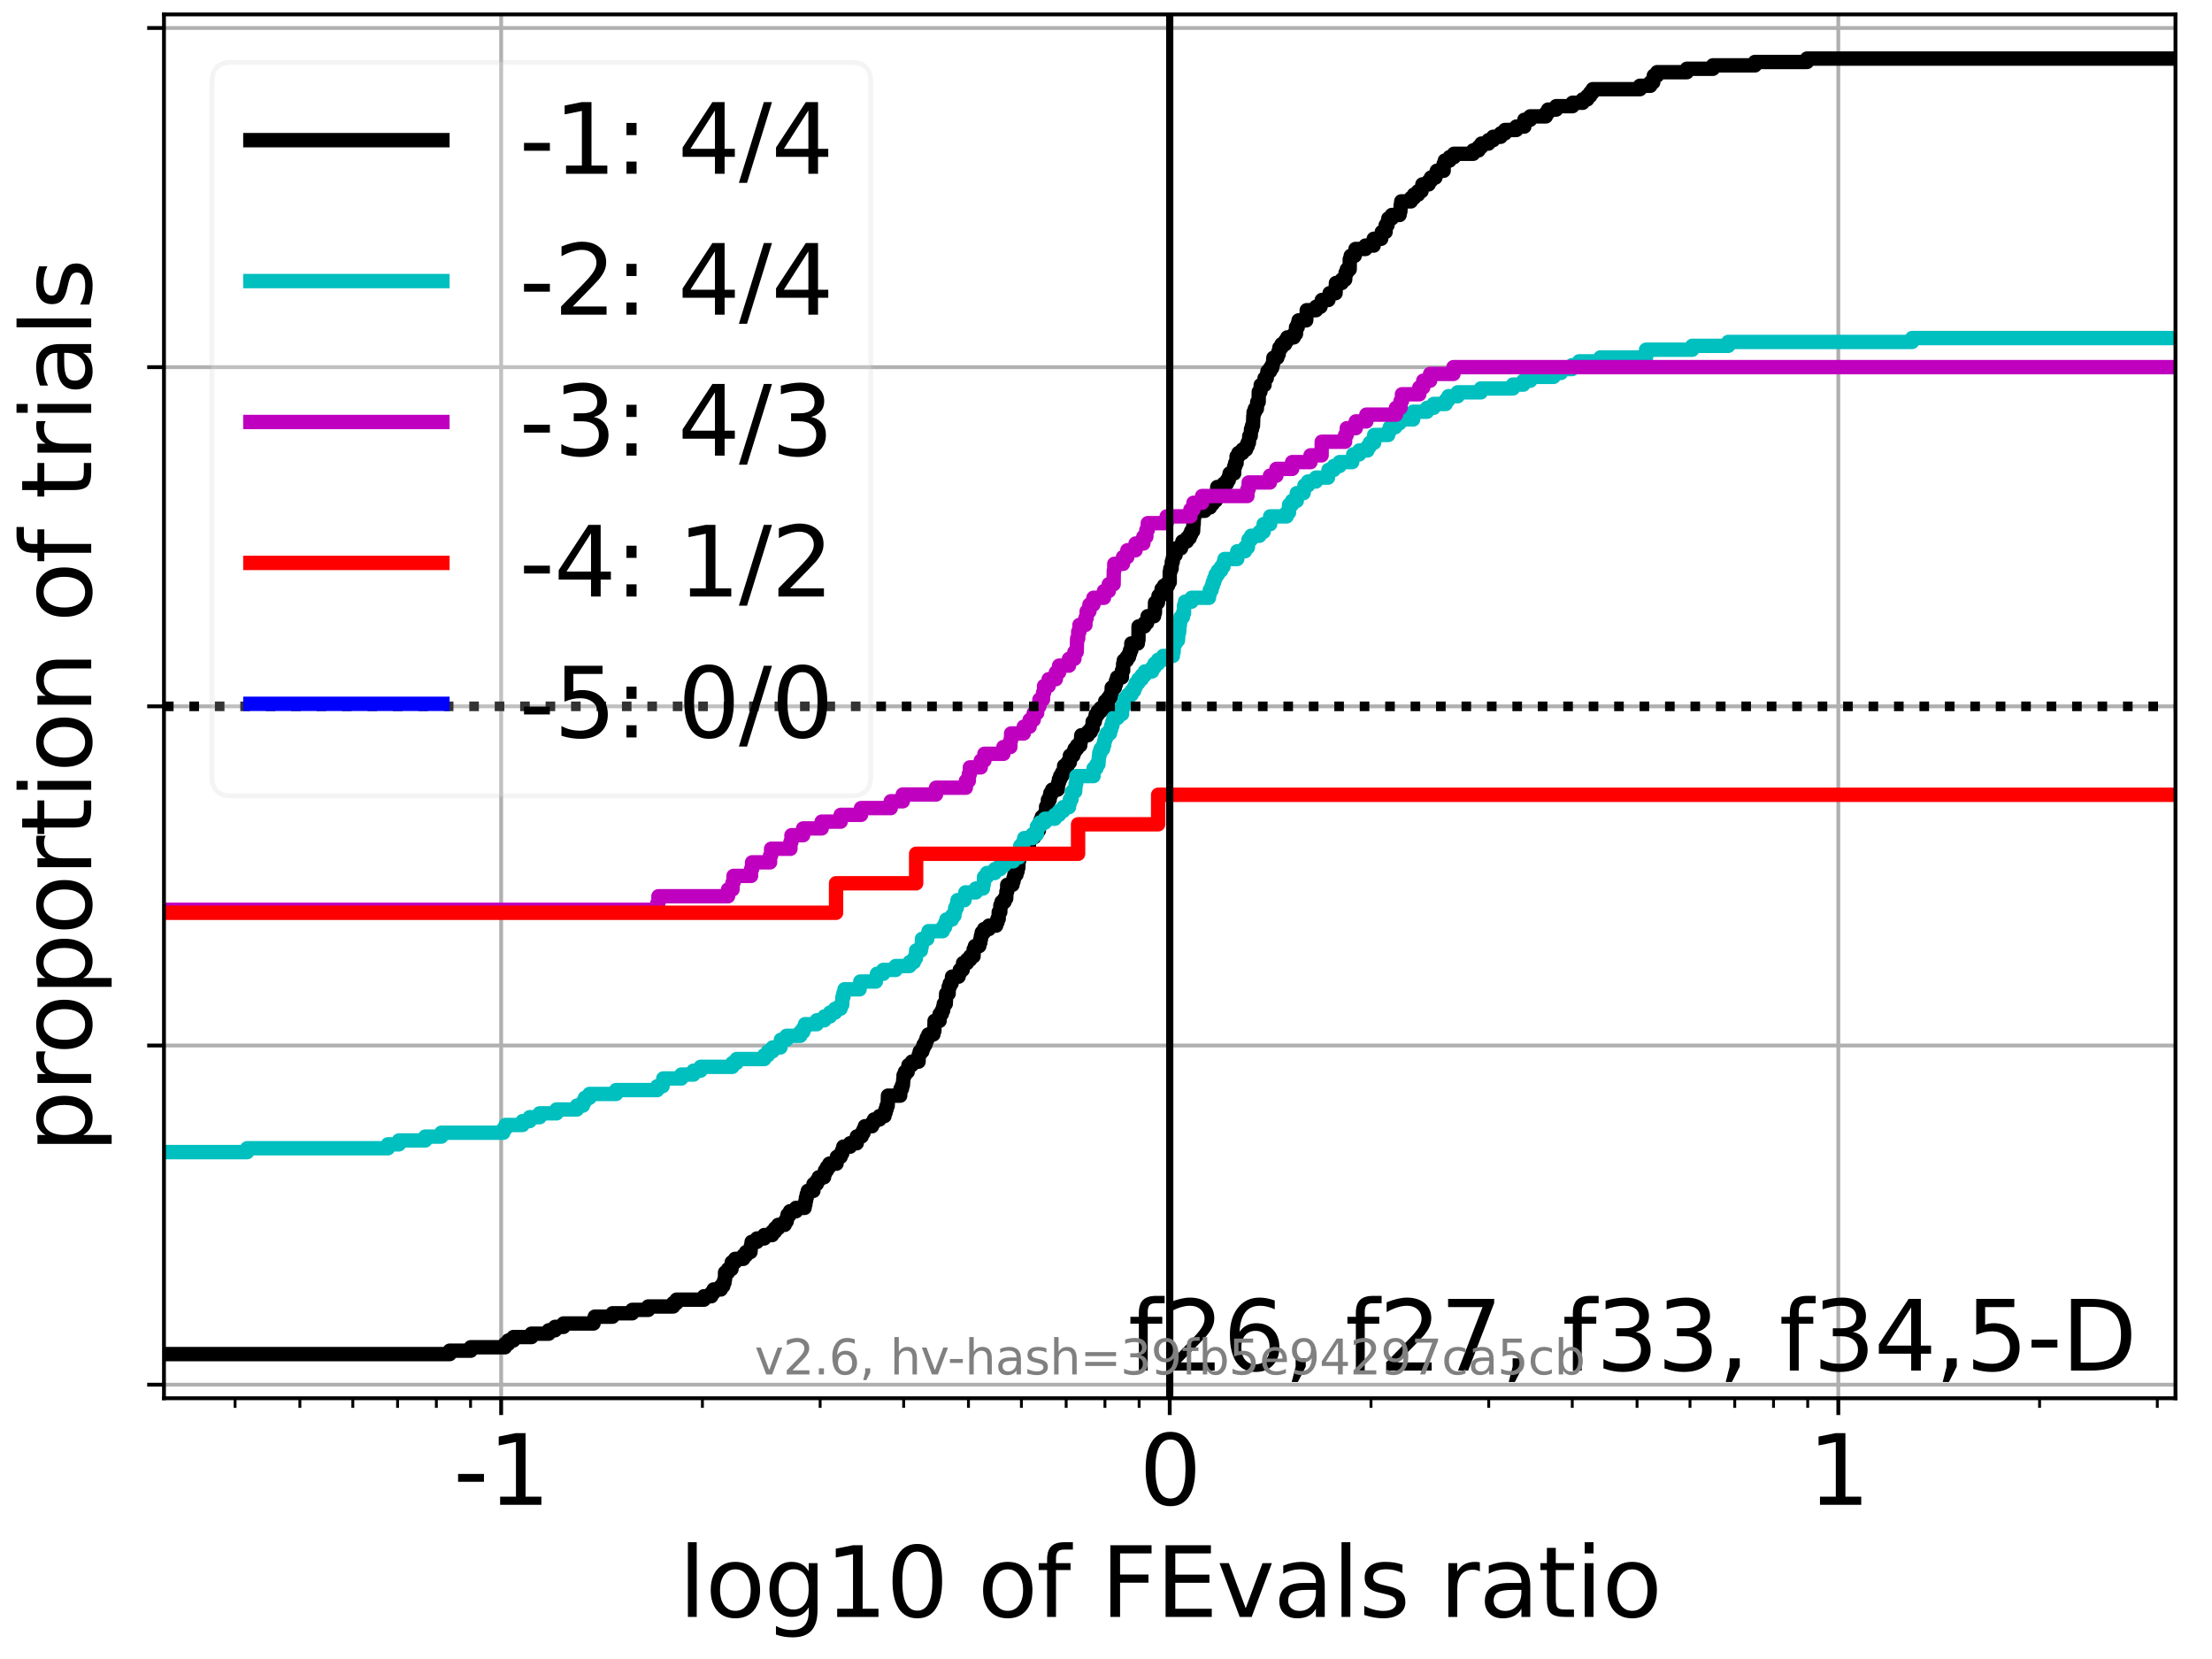 <?xml version="1.0" encoding="utf-8" standalone="no"?>
<!DOCTYPE svg PUBLIC "-//W3C//DTD SVG 1.1//EN"
  "http://www.w3.org/Graphics/SVG/1.1/DTD/svg11.dtd">
<svg xmlns:xlink="http://www.w3.org/1999/xlink" width="460.8pt" height="345.6pt" viewBox="0 0 460.8 345.6" xmlns="http://www.w3.org/2000/svg" version="1.1">
 <defs>
  <style type="text/css">*{stroke-linejoin: round; stroke-linecap: butt}</style>
 </defs>
 <g id="figure_1">
  <g id="patch_1">
   <path d="M 0 345.6 
L 460.8 345.6 
L 460.8 0 
L 0 0 
z
" style="fill: #ffffff"/>
  </g>
  <g id="axes_1">
   <g id="patch_2">
    <path d="M 34.16 291.28 
L 453.192 291.28 
L 453.192 3 
L 34.16 3 
z
" style="fill: #ffffff"/>
   </g>
   <g id="matplotlib.axis_1">
    <g id="xtick_1">
     <g id="line2d_1">
      <path d="M 104.398 291.28 
L 104.398 3 
" clip-path="url(#pf888dd21a0)" style="fill: none; stroke: #b0b0b0; stroke-width: 0.8; stroke-linecap: square"/>
     </g>
     <g id="line2d_2">
      <defs>
       <path id="m343785e2d4" d="M 0 0 
L 0 3.5 
" style="stroke: #000000; stroke-width: 0.8"/>
      </defs>
      <g>
       <use xlink:href="#m343785e2d4" x="104.398" y="291.28" style="stroke: #000000; stroke-width: 0.8"/>
      </g>
     </g>
     <g id="text_1">
      <!-- -1 -->
      <g transform="translate(94.427 313.477) scale(0.2 -0.2)">
       <defs>
        <path id="DejaVuSans-2d" d="M 313 2009 
L 1997 2009 
L 1997 1497 
L 313 1497 
L 313 2009 
z
" transform="scale(0.016)"/>
        <path id="DejaVuSans-31" d="M 794 531 
L 1825 531 
L 1825 4091 
L 703 3866 
L 703 4441 
L 1819 4666 
L 2450 4666 
L 2450 531 
L 3481 531 
L 3481 0 
L 794 0 
L 794 531 
z
" transform="scale(0.016)"/>
       </defs>
       <use xlink:href="#DejaVuSans-2d"/>
       <use xlink:href="#DejaVuSans-31" x="36.084"/>
      </g>
     </g>
    </g>
    <g id="xtick_2">
     <g id="line2d_3">
      <path d="M 243.676 291.28 
L 243.676 3 
" clip-path="url(#pf888dd21a0)" style="fill: none; stroke: #b0b0b0; stroke-width: 0.8; stroke-linecap: square"/>
     </g>
     <g id="line2d_4">
      <g>
       <use xlink:href="#m343785e2d4" x="243.676" y="291.28" style="stroke: #000000; stroke-width: 0.8"/>
      </g>
     </g>
     <g id="text_2">
      <!-- 0 -->
      <g transform="translate(237.314 313.477) scale(0.2 -0.2)">
       <defs>
        <path id="DejaVuSans-30" d="M 2034 4250 
Q 1547 4250 1301 3770 
Q 1056 3291 1056 2328 
Q 1056 1369 1301 889 
Q 1547 409 2034 409 
Q 2525 409 2770 889 
Q 3016 1369 3016 2328 
Q 3016 3291 2770 3770 
Q 2525 4250 2034 4250 
z
M 2034 4750 
Q 2819 4750 3233 4129 
Q 3647 3509 3647 2328 
Q 3647 1150 3233 529 
Q 2819 -91 2034 -91 
Q 1250 -91 836 529 
Q 422 1150 422 2328 
Q 422 3509 836 4129 
Q 1250 4750 2034 4750 
z
" transform="scale(0.016)"/>
       </defs>
       <use xlink:href="#DejaVuSans-30"/>
      </g>
     </g>
    </g>
    <g id="xtick_3">
     <g id="line2d_5">
      <path d="M 382.954 291.28 
L 382.954 3 
" clip-path="url(#pf888dd21a0)" style="fill: none; stroke: #b0b0b0; stroke-width: 0.8; stroke-linecap: square"/>
     </g>
     <g id="line2d_6">
      <g>
       <use xlink:href="#m343785e2d4" x="382.954" y="291.28" style="stroke: #000000; stroke-width: 0.8"/>
      </g>
     </g>
     <g id="text_3">
      <!-- 1 -->
      <g transform="translate(376.592 313.477) scale(0.2 -0.2)">
       <use xlink:href="#DejaVuSans-31"/>
      </g>
     </g>
    </g>
    <g id="xtick_4">
     <g id="line2d_7">
      <defs>
       <path id="m51c8162ed6" d="M 0 0 
L 0 2 
" style="stroke: #000000; stroke-width: 0.6"/>
      </defs>
      <g>
       <use xlink:href="#m51c8162ed6" x="48.973" y="291.28" style="stroke: #000000; stroke-width: 0.6"/>
      </g>
     </g>
    </g>
    <g id="xtick_5">
     <g id="line2d_8">
      <g>
       <use xlink:href="#m51c8162ed6" x="62.471" y="291.28" style="stroke: #000000; stroke-width: 0.6"/>
      </g>
     </g>
    </g>
    <g id="xtick_6">
     <g id="line2d_9">
      <g>
       <use xlink:href="#m51c8162ed6" x="73.499" y="291.28" style="stroke: #000000; stroke-width: 0.6"/>
      </g>
     </g>
    </g>
    <g id="xtick_7">
     <g id="line2d_10">
      <g>
       <use xlink:href="#m51c8162ed6" x="82.823" y="291.28" style="stroke: #000000; stroke-width: 0.6"/>
      </g>
     </g>
    </g>
    <g id="xtick_8">
     <g id="line2d_11">
      <g>
       <use xlink:href="#m51c8162ed6" x="90.9" y="291.28" style="stroke: #000000; stroke-width: 0.6"/>
      </g>
     </g>
    </g>
    <g id="xtick_9">
     <g id="line2d_12">
      <g>
       <use xlink:href="#m51c8162ed6" x="98.025" y="291.28" style="stroke: #000000; stroke-width: 0.6"/>
      </g>
     </g>
    </g>
    <g id="xtick_10">
     <g id="line2d_13">
      <g>
       <use xlink:href="#m51c8162ed6" x="146.325" y="291.28" style="stroke: #000000; stroke-width: 0.6"/>
      </g>
     </g>
    </g>
    <g id="xtick_11">
     <g id="line2d_14">
      <g>
       <use xlink:href="#m51c8162ed6" x="170.85" y="291.28" style="stroke: #000000; stroke-width: 0.6"/>
      </g>
     </g>
    </g>
    <g id="xtick_12">
     <g id="line2d_15">
      <g>
       <use xlink:href="#m51c8162ed6" x="188.252" y="291.28" style="stroke: #000000; stroke-width: 0.6"/>
      </g>
     </g>
    </g>
    <g id="xtick_13">
     <g id="line2d_16">
      <g>
       <use xlink:href="#m51c8162ed6" x="201.749" y="291.28" style="stroke: #000000; stroke-width: 0.6"/>
      </g>
     </g>
    </g>
    <g id="xtick_14">
     <g id="line2d_17">
      <g>
       <use xlink:href="#m51c8162ed6" x="212.777" y="291.28" style="stroke: #000000; stroke-width: 0.6"/>
      </g>
     </g>
    </g>
    <g id="xtick_15">
     <g id="line2d_18">
      <g>
       <use xlink:href="#m51c8162ed6" x="222.102" y="291.28" style="stroke: #000000; stroke-width: 0.6"/>
      </g>
     </g>
    </g>
    <g id="xtick_16">
     <g id="line2d_19">
      <g>
       <use xlink:href="#m51c8162ed6" x="230.179" y="291.28" style="stroke: #000000; stroke-width: 0.6"/>
      </g>
     </g>
    </g>
    <g id="xtick_17">
     <g id="line2d_20">
      <g>
       <use xlink:href="#m51c8162ed6" x="237.303" y="291.28" style="stroke: #000000; stroke-width: 0.6"/>
      </g>
     </g>
    </g>
    <g id="xtick_18">
     <g id="line2d_21">
      <g>
       <use xlink:href="#m51c8162ed6" x="285.603" y="291.28" style="stroke: #000000; stroke-width: 0.6"/>
      </g>
     </g>
    </g>
    <g id="xtick_19">
     <g id="line2d_22">
      <g>
       <use xlink:href="#m51c8162ed6" x="310.129" y="291.28" style="stroke: #000000; stroke-width: 0.6"/>
      </g>
     </g>
    </g>
    <g id="xtick_20">
     <g id="line2d_23">
      <g>
       <use xlink:href="#m51c8162ed6" x="327.53" y="291.28" style="stroke: #000000; stroke-width: 0.6"/>
      </g>
     </g>
    </g>
    <g id="xtick_21">
     <g id="line2d_24">
      <g>
       <use xlink:href="#m51c8162ed6" x="341.027" y="291.28" style="stroke: #000000; stroke-width: 0.6"/>
      </g>
     </g>
    </g>
    <g id="xtick_22">
     <g id="line2d_25">
      <g>
       <use xlink:href="#m51c8162ed6" x="352.056" y="291.28" style="stroke: #000000; stroke-width: 0.6"/>
      </g>
     </g>
    </g>
    <g id="xtick_23">
     <g id="line2d_26">
      <g>
       <use xlink:href="#m51c8162ed6" x="361.38" y="291.28" style="stroke: #000000; stroke-width: 0.6"/>
      </g>
     </g>
    </g>
    <g id="xtick_24">
     <g id="line2d_27">
      <g>
       <use xlink:href="#m51c8162ed6" x="369.457" y="291.28" style="stroke: #000000; stroke-width: 0.6"/>
      </g>
     </g>
    </g>
    <g id="xtick_25">
     <g id="line2d_28">
      <g>
       <use xlink:href="#m51c8162ed6" x="376.581" y="291.28" style="stroke: #000000; stroke-width: 0.6"/>
      </g>
     </g>
    </g>
    <g id="xtick_26">
     <g id="line2d_29">
      <g>
       <use xlink:href="#m51c8162ed6" x="424.881" y="291.28" style="stroke: #000000; stroke-width: 0.6"/>
      </g>
     </g>
    </g>
    <g id="xtick_27">
     <g id="line2d_30">
      <g>
       <use xlink:href="#m51c8162ed6" x="449.407" y="291.28" style="stroke: #000000; stroke-width: 0.6"/>
      </g>
     </g>
    </g>
    <g id="text_4">
     <!-- log10 of FEvals ratio -->
     <g transform="translate(141.371 336.833) scale(0.2 -0.2)">
      <defs>
       <path id="DejaVuSans-6c" d="M 603 4863 
L 1178 4863 
L 1178 0 
L 603 0 
L 603 4863 
z
" transform="scale(0.016)"/>
       <path id="DejaVuSans-6f" d="M 1959 3097 
Q 1497 3097 1228 2736 
Q 959 2375 959 1747 
Q 959 1119 1226 758 
Q 1494 397 1959 397 
Q 2419 397 2687 759 
Q 2956 1122 2956 1747 
Q 2956 2369 2687 2733 
Q 2419 3097 1959 3097 
z
M 1959 3584 
Q 2709 3584 3137 3096 
Q 3566 2609 3566 1747 
Q 3566 888 3137 398 
Q 2709 -91 1959 -91 
Q 1206 -91 779 398 
Q 353 888 353 1747 
Q 353 2609 779 3096 
Q 1206 3584 1959 3584 
z
" transform="scale(0.016)"/>
       <path id="DejaVuSans-67" d="M 2906 1791 
Q 2906 2416 2648 2759 
Q 2391 3103 1925 3103 
Q 1463 3103 1205 2759 
Q 947 2416 947 1791 
Q 947 1169 1205 825 
Q 1463 481 1925 481 
Q 2391 481 2648 825 
Q 2906 1169 2906 1791 
z
M 3481 434 
Q 3481 -459 3084 -895 
Q 2688 -1331 1869 -1331 
Q 1566 -1331 1297 -1286 
Q 1028 -1241 775 -1147 
L 775 -588 
Q 1028 -725 1275 -790 
Q 1522 -856 1778 -856 
Q 2344 -856 2625 -561 
Q 2906 -266 2906 331 
L 2906 616 
Q 2728 306 2450 153 
Q 2172 0 1784 0 
Q 1141 0 747 490 
Q 353 981 353 1791 
Q 353 2603 747 3093 
Q 1141 3584 1784 3584 
Q 2172 3584 2450 3431 
Q 2728 3278 2906 2969 
L 2906 3500 
L 3481 3500 
L 3481 434 
z
" transform="scale(0.016)"/>
       <path id="DejaVuSans-20" transform="scale(0.016)"/>
       <path id="DejaVuSans-66" d="M 2375 4863 
L 2375 4384 
L 1825 4384 
Q 1516 4384 1395 4259 
Q 1275 4134 1275 3809 
L 1275 3500 
L 2222 3500 
L 2222 3053 
L 1275 3053 
L 1275 0 
L 697 0 
L 697 3053 
L 147 3053 
L 147 3500 
L 697 3500 
L 697 3744 
Q 697 4328 969 4595 
Q 1241 4863 1831 4863 
L 2375 4863 
z
" transform="scale(0.016)"/>
       <path id="DejaVuSans-46" d="M 628 4666 
L 3309 4666 
L 3309 4134 
L 1259 4134 
L 1259 2759 
L 3109 2759 
L 3109 2228 
L 1259 2228 
L 1259 0 
L 628 0 
L 628 4666 
z
" transform="scale(0.016)"/>
       <path id="DejaVuSans-45" d="M 628 4666 
L 3578 4666 
L 3578 4134 
L 1259 4134 
L 1259 2753 
L 3481 2753 
L 3481 2222 
L 1259 2222 
L 1259 531 
L 3634 531 
L 3634 0 
L 628 0 
L 628 4666 
z
" transform="scale(0.016)"/>
       <path id="DejaVuSans-76" d="M 191 3500 
L 800 3500 
L 1894 563 
L 2988 3500 
L 3597 3500 
L 2284 0 
L 1503 0 
L 191 3500 
z
" transform="scale(0.016)"/>
       <path id="DejaVuSans-61" d="M 2194 1759 
Q 1497 1759 1228 1600 
Q 959 1441 959 1056 
Q 959 750 1161 570 
Q 1363 391 1709 391 
Q 2188 391 2477 730 
Q 2766 1069 2766 1631 
L 2766 1759 
L 2194 1759 
z
M 3341 1997 
L 3341 0 
L 2766 0 
L 2766 531 
Q 2569 213 2275 61 
Q 1981 -91 1556 -91 
Q 1019 -91 701 211 
Q 384 513 384 1019 
Q 384 1609 779 1909 
Q 1175 2209 1959 2209 
L 2766 2209 
L 2766 2266 
Q 2766 2663 2505 2880 
Q 2244 3097 1772 3097 
Q 1472 3097 1187 3025 
Q 903 2953 641 2809 
L 641 3341 
Q 956 3463 1253 3523 
Q 1550 3584 1831 3584 
Q 2591 3584 2966 3190 
Q 3341 2797 3341 1997 
z
" transform="scale(0.016)"/>
       <path id="DejaVuSans-73" d="M 2834 3397 
L 2834 2853 
Q 2591 2978 2328 3040 
Q 2066 3103 1784 3103 
Q 1356 3103 1142 2972 
Q 928 2841 928 2578 
Q 928 2378 1081 2264 
Q 1234 2150 1697 2047 
L 1894 2003 
Q 2506 1872 2764 1633 
Q 3022 1394 3022 966 
Q 3022 478 2636 193 
Q 2250 -91 1575 -91 
Q 1294 -91 989 -36 
Q 684 19 347 128 
L 347 722 
Q 666 556 975 473 
Q 1284 391 1588 391 
Q 1994 391 2212 530 
Q 2431 669 2431 922 
Q 2431 1156 2273 1281 
Q 2116 1406 1581 1522 
L 1381 1569 
Q 847 1681 609 1914 
Q 372 2147 372 2553 
Q 372 3047 722 3315 
Q 1072 3584 1716 3584 
Q 2034 3584 2315 3537 
Q 2597 3491 2834 3397 
z
" transform="scale(0.016)"/>
       <path id="DejaVuSans-72" d="M 2631 2963 
Q 2534 3019 2420 3045 
Q 2306 3072 2169 3072 
Q 1681 3072 1420 2755 
Q 1159 2438 1159 1844 
L 1159 0 
L 581 0 
L 581 3500 
L 1159 3500 
L 1159 2956 
Q 1341 3275 1631 3429 
Q 1922 3584 2338 3584 
Q 2397 3584 2469 3576 
Q 2541 3569 2628 3553 
L 2631 2963 
z
" transform="scale(0.016)"/>
       <path id="DejaVuSans-74" d="M 1172 4494 
L 1172 3500 
L 2356 3500 
L 2356 3053 
L 1172 3053 
L 1172 1153 
Q 1172 725 1289 603 
Q 1406 481 1766 481 
L 2356 481 
L 2356 0 
L 1766 0 
Q 1100 0 847 248 
Q 594 497 594 1153 
L 594 3053 
L 172 3053 
L 172 3500 
L 594 3500 
L 594 4494 
L 1172 4494 
z
" transform="scale(0.016)"/>
       <path id="DejaVuSans-69" d="M 603 3500 
L 1178 3500 
L 1178 0 
L 603 0 
L 603 3500 
z
M 603 4863 
L 1178 4863 
L 1178 4134 
L 603 4134 
L 603 4863 
z
" transform="scale(0.016)"/>
      </defs>
      <use xlink:href="#DejaVuSans-6c"/>
      <use xlink:href="#DejaVuSans-6f" x="27.783"/>
      <use xlink:href="#DejaVuSans-67" x="88.965"/>
      <use xlink:href="#DejaVuSans-31" x="152.441"/>
      <use xlink:href="#DejaVuSans-30" x="216.064"/>
      <use xlink:href="#DejaVuSans-20" x="279.688"/>
      <use xlink:href="#DejaVuSans-6f" x="311.475"/>
      <use xlink:href="#DejaVuSans-66" x="372.656"/>
      <use xlink:href="#DejaVuSans-20" x="407.861"/>
      <use xlink:href="#DejaVuSans-46" x="439.648"/>
      <use xlink:href="#DejaVuSans-45" x="497.168"/>
      <use xlink:href="#DejaVuSans-76" x="560.352"/>
      <use xlink:href="#DejaVuSans-61" x="619.531"/>
      <use xlink:href="#DejaVuSans-6c" x="680.811"/>
      <use xlink:href="#DejaVuSans-73" x="708.594"/>
      <use xlink:href="#DejaVuSans-20" x="760.693"/>
      <use xlink:href="#DejaVuSans-72" x="792.48"/>
      <use xlink:href="#DejaVuSans-61" x="833.594"/>
      <use xlink:href="#DejaVuSans-74" x="894.873"/>
      <use xlink:href="#DejaVuSans-69" x="934.082"/>
      <use xlink:href="#DejaVuSans-6f" x="961.865"/>
     </g>
    </g>
   </g>
   <g id="matplotlib.axis_2">
    <g id="ytick_1">
     <g id="line2d_31">
      <path d="M 34.16 288.454 
L 453.192 288.454 
" clip-path="url(#pf888dd21a0)" style="fill: none; stroke: #b0b0b0; stroke-width: 0.8; stroke-linecap: square"/>
     </g>
     <g id="line2d_32">
      <defs>
       <path id="mf7ea339766" d="M 0 0 
L -3.5 0 
" style="stroke: #000000; stroke-width: 0.8"/>
      </defs>
      <g>
       <use xlink:href="#mf7ea339766" x="34.16" y="288.454" style="stroke: #000000; stroke-width: 0.8"/>
      </g>
     </g>
    </g>
    <g id="ytick_2">
     <g id="line2d_33">
      <path d="M 34.16 217.797 
L 453.192 217.797 
" clip-path="url(#pf888dd21a0)" style="fill: none; stroke: #b0b0b0; stroke-width: 0.8; stroke-linecap: square"/>
     </g>
     <g id="line2d_34">
      <g>
       <use xlink:href="#mf7ea339766" x="34.16" y="217.797" style="stroke: #000000; stroke-width: 0.8"/>
      </g>
     </g>
    </g>
    <g id="ytick_3">
     <g id="line2d_35">
      <path d="M 34.16 147.14 
L 453.192 147.14 
" clip-path="url(#pf888dd21a0)" style="fill: none; stroke: #b0b0b0; stroke-width: 0.8; stroke-linecap: square"/>
     </g>
     <g id="line2d_36">
      <g>
       <use xlink:href="#mf7ea339766" x="34.16" y="147.14" style="stroke: #000000; stroke-width: 0.8"/>
      </g>
     </g>
    </g>
    <g id="ytick_4">
     <g id="line2d_37">
      <path d="M 34.16 76.483 
L 453.192 76.483 
" clip-path="url(#pf888dd21a0)" style="fill: none; stroke: #b0b0b0; stroke-width: 0.8; stroke-linecap: square"/>
     </g>
     <g id="line2d_38">
      <g>
       <use xlink:href="#mf7ea339766" x="34.16" y="76.483" style="stroke: #000000; stroke-width: 0.8"/>
      </g>
     </g>
    </g>
    <g id="ytick_5">
     <g id="line2d_39">
      <path d="M 34.16 5.826 
L 453.192 5.826 
" clip-path="url(#pf888dd21a0)" style="fill: none; stroke: #b0b0b0; stroke-width: 0.8; stroke-linecap: square"/>
     </g>
     <g id="line2d_40">
      <g>
       <use xlink:href="#mf7ea339766" x="34.16" y="5.826" style="stroke: #000000; stroke-width: 0.8"/>
      </g>
     </g>
    </g>
    <g id="text_5">
     <!-- proportion of trials -->
     <g transform="translate(19.001 240.146) rotate(-90) scale(0.2 -0.2)">
      <defs>
       <path id="DejaVuSans-70" d="M 1159 525 
L 1159 -1331 
L 581 -1331 
L 581 3500 
L 1159 3500 
L 1159 2969 
Q 1341 3281 1617 3432 
Q 1894 3584 2278 3584 
Q 2916 3584 3314 3078 
Q 3713 2572 3713 1747 
Q 3713 922 3314 415 
Q 2916 -91 2278 -91 
Q 1894 -91 1617 61 
Q 1341 213 1159 525 
z
M 3116 1747 
Q 3116 2381 2855 2742 
Q 2594 3103 2138 3103 
Q 1681 3103 1420 2742 
Q 1159 2381 1159 1747 
Q 1159 1113 1420 752 
Q 1681 391 2138 391 
Q 2594 391 2855 752 
Q 3116 1113 3116 1747 
z
" transform="scale(0.016)"/>
       <path id="DejaVuSans-6e" d="M 3513 2113 
L 3513 0 
L 2938 0 
L 2938 2094 
Q 2938 2591 2744 2837 
Q 2550 3084 2163 3084 
Q 1697 3084 1428 2787 
Q 1159 2491 1159 1978 
L 1159 0 
L 581 0 
L 581 3500 
L 1159 3500 
L 1159 2956 
Q 1366 3272 1645 3428 
Q 1925 3584 2291 3584 
Q 2894 3584 3203 3211 
Q 3513 2838 3513 2113 
z
" transform="scale(0.016)"/>
      </defs>
      <use xlink:href="#DejaVuSans-70"/>
      <use xlink:href="#DejaVuSans-72" x="63.477"/>
      <use xlink:href="#DejaVuSans-6f" x="102.34"/>
      <use xlink:href="#DejaVuSans-70" x="163.521"/>
      <use xlink:href="#DejaVuSans-6f" x="226.998"/>
      <use xlink:href="#DejaVuSans-72" x="288.18"/>
      <use xlink:href="#DejaVuSans-74" x="329.293"/>
      <use xlink:href="#DejaVuSans-69" x="368.502"/>
      <use xlink:href="#DejaVuSans-6f" x="396.285"/>
      <use xlink:href="#DejaVuSans-6e" x="457.467"/>
      <use xlink:href="#DejaVuSans-20" x="520.846"/>
      <use xlink:href="#DejaVuSans-6f" x="552.633"/>
      <use xlink:href="#DejaVuSans-66" x="613.814"/>
      <use xlink:href="#DejaVuSans-20" x="649.02"/>
      <use xlink:href="#DejaVuSans-74" x="680.807"/>
      <use xlink:href="#DejaVuSans-72" x="720.016"/>
      <use xlink:href="#DejaVuSans-69" x="761.129"/>
      <use xlink:href="#DejaVuSans-61" x="788.912"/>
      <use xlink:href="#DejaVuSans-6c" x="850.191"/>
      <use xlink:href="#DejaVuSans-73" x="877.975"/>
     </g>
    </g>
   </g>
   <g id="line2d_41">
    <path d="M 34.16 282.079 
L 93.685 282.079 
L 93.685 281.37 
L 98.06 281.37 
L 98.06 280.662 
L 105.186 280.662 
L 105.186 279.954 
L 105.893 279.954 
L 105.893 279.245 
L 106.948 279.245 
L 106.948 278.537 
L 110.707 278.537 
L 110.707 277.829 
L 114.307 277.829 
L 114.307 277.12 
L 115.618 277.12 
L 115.618 276.412 
L 117.388 276.412 
L 117.388 275.704 
L 123.639 275.704 
L 123.639 274.995 
L 123.899 274.995 
L 123.899 274.287 
L 127.606 274.287 
L 127.606 273.579 
L 131.706 273.579 
L 131.706 272.87 
L 135.042 272.87 
L 135.042 272.162 
L 140.237 272.162 
L 140.237 271.454 
L 140.944 271.454 
L 140.944 270.745 
L 146.64 270.745 
L 146.64 270.037 
L 148.171 270.037 
L 148.171 269.329 
L 148.654 269.329 
L 148.654 268.62 
L 150.159 268.62 
L 150.159 267.912 
L 150.669 267.912 
L 150.669 267.204 
L 150.921 267.204 
L 150.921 266.495 
L 151.04 266.495 
L 151.044 265.079 
L 151.678 265.079 
L 151.678 264.37 
L 152.386 264.37 
L 152.44 262.954 
L 153.131 262.954 
L 153.131 262.245 
L 154.835 262.245 
L 154.835 261.537 
L 155.415 261.537 
L 155.415 260.828 
L 156.335 260.828 
L 156.445 259.412 
L 156.581 259.412 
L 156.581 258.703 
L 157.689 258.703 
L 157.689 257.995 
L 159.21 257.995 
L 159.21 257.287 
L 160.852 257.287 
L 160.852 256.578 
L 161.451 256.578 
L 161.451 255.87 
L 162.111 255.87 
L 162.111 255.162 
L 163.472 255.162 
L 163.472 254.453 
L 163.881 254.453 
L 163.881 253.745 
L 164.065 253.745 
L 164.065 253.037 
L 164.559 253.037 
L 164.559 252.328 
L 165.825 252.328 
L 165.825 251.62 
L 167.612 251.62 
L 167.612 250.912 
L 167.772 250.912 
L 167.772 250.203 
L 167.899 250.203 
L 167.899 249.495 
L 168.062 249.495 
L 168.062 248.787 
L 168.289 248.787 
L 168.289 248.078 
L 169.444 248.078 
L 169.465 246.662 
L 170.151 246.662 
L 170.151 245.953 
L 170.557 245.953 
L 170.557 245.245 
L 171.662 245.245 
L 171.662 244.537 
L 171.857 244.537 
L 171.857 243.828 
L 172.274 243.828 
L 172.274 243.12 
L 172.767 243.12 
L 172.767 242.412 
L 174.264 242.412 
L 174.334 240.995 
L 175.118 240.995 
L 175.118 240.287 
L 175.457 240.287 
L 175.457 239.578 
L 175.679 239.578 
L 175.679 238.87 
L 177.079 238.87 
L 177.079 238.162 
L 178.473 238.162 
L 178.491 236.745 
L 179.493 236.745 
L 179.493 236.037 
L 179.876 236.037 
L 179.876 235.328 
L 180.164 235.328 
L 180.164 234.62 
L 181.646 234.62 
L 181.646 233.912 
L 182.072 233.912 
L 182.072 233.203 
L 183.222 233.203 
L 183.222 232.495 
L 184.259 232.495 
L 184.259 231.787 
L 184.481 231.787 
L 184.481 231.078 
L 184.696 231.078 
L 184.696 230.37 
L 184.921 230.37 
L 184.98 228.245 
L 187.524 228.245 
L 187.589 226.828 
L 187.891 226.828 
L 187.891 226.12 
L 188.078 226.12 
L 188.188 224.703 
L 188.23 224.703 
L 188.23 223.995 
L 188.521 223.995 
L 188.521 223.286 
L 189.085 223.286 
L 189.085 222.578 
L 189.256 222.578 
L 189.256 221.87 
L 189.964 221.87 
L 189.964 221.161 
L 191.354 221.161 
L 191.386 219.745 
L 191.598 219.745 
L 191.598 219.036 
L 192.14 219.036 
L 192.14 218.328 
L 192.398 218.328 
L 192.398 217.62 
L 192.792 217.62 
L 192.792 216.911 
L 193.046 216.911 
L 193.046 216.203 
L 193.398 216.203 
L 193.398 215.495 
L 194.436 215.495 
L 194.436 214.786 
L 194.642 214.786 
L 194.691 212.661 
L 195.729 212.661 
L 195.74 211.245 
L 196.192 211.245 
L 196.192 210.536 
L 196.462 210.536 
L 196.462 209.828 
L 196.61 209.828 
L 196.61 209.12 
L 197.019 209.12 
L 197.104 206.995 
L 197.617 206.995 
L 197.623 205.578 
L 197.855 205.578 
L 197.855 204.87 
L 198.235 204.87 
L 198.331 203.453 
L 199.688 203.453 
L 199.688 202.745 
L 199.949 202.745 
L 199.949 202.036 
L 200.554 202.036 
L 200.625 200.62 
L 201.459 200.62 
L 201.459 199.911 
L 202.108 199.911 
L 202.108 199.203 
L 202.808 199.203 
L 202.828 197.786 
L 203.102 197.786 
L 203.102 197.078 
L 203.996 197.078 
L 203.996 196.37 
L 204.215 196.37 
L 204.215 195.661 
L 204.347 195.661 
L 204.347 194.953 
L 204.516 194.953 
L 204.516 194.245 
L 205 194.245 
L 205 193.536 
L 206.009 193.536 
L 206.009 192.828 
L 207.514 192.828 
L 207.514 192.12 
L 207.79 192.12 
L 207.79 191.411 
L 208.042 191.411 
L 208.056 189.995 
L 208.376 189.995 
L 208.399 188.578 
L 208.648 188.578 
L 208.648 187.87 
L 209.256 187.87 
L 209.256 187.161 
L 209.61 187.161 
L 209.655 185.745 
L 209.804 185.745 
L 209.826 184.328 
L 210.916 184.328 
L 210.916 183.619 
L 211.128 183.619 
L 211.128 182.911 
L 211.309 182.911 
L 211.309 182.203 
L 211.749 182.203 
L 211.749 181.494 
L 211.976 181.494 
L 211.976 180.786 
L 212.13 180.786 
L 212.194 179.369 
L 212.281 179.369 
L 212.281 178.661 
L 212.429 178.661 
L 212.429 177.953 
L 213.105 177.953 
L 213.105 177.244 
L 213.985 177.244 
L 213.985 176.536 
L 214.309 176.536 
L 214.406 175.119 
L 214.471 175.119 
L 214.471 174.411 
L 215.443 174.411 
L 215.443 173.703 
L 215.958 173.703 
L 215.958 172.994 
L 216.42 172.994 
L 216.475 171.578 
L 216.74 171.578 
L 216.74 170.869 
L 217.026 170.869 
L 217.026 170.161 
L 217.647 170.161 
L 217.647 169.453 
L 217.922 169.453 
L 217.924 168.036 
L 218.271 168.036 
L 218.307 166.619 
L 218.656 166.619 
L 218.656 165.911 
L 218.81 165.911 
L 218.81 165.203 
L 219.194 165.203 
L 219.194 164.494 
L 220.34 164.494 
L 220.437 163.078 
L 220.593 163.078 
L 220.593 162.369 
L 220.854 162.369 
L 220.854 161.661 
L 221.247 161.661 
L 221.247 160.953 
L 221.63 160.953 
L 221.681 159.536 
L 222.375 159.536 
L 222.375 158.828 
L 222.868 158.828 
L 222.875 157.411 
L 223.572 157.411 
L 223.572 156.703 
L 223.863 156.703 
L 223.863 155.994 
L 224.373 155.994 
L 224.373 155.286 
L 225.031 155.286 
L 225.031 154.578 
L 225.148 154.578 
L 225.258 153.161 
L 226.632 153.161 
L 226.632 152.453 
L 227.244 152.453 
L 227.244 151.744 
L 227.608 151.744 
L 227.618 150.328 
L 228.073 150.328 
L 228.073 149.619 
L 228.243 149.619 
L 228.243 148.911 
L 228.669 148.911 
L 228.669 148.203 
L 229.291 148.203 
L 229.291 147.494 
L 230.087 147.494 
L 230.087 146.786 
L 230.232 146.786 
L 230.232 146.077 
L 230.858 146.077 
L 230.858 145.369 
L 231.325 145.369 
L 231.325 144.661 
L 231.562 144.661 
L 231.592 143.244 
L 232.241 143.244 
L 232.241 142.536 
L 232.477 142.536 
L 232.477 141.827 
L 232.711 141.827 
L 232.711 141.119 
L 233.707 141.119 
L 233.723 139.702 
L 233.971 139.702 
L 233.971 138.286 
L 234.108 138.286 
L 234.108 137.577 
L 234.735 137.577 
L 234.735 136.869 
L 235.188 136.869 
L 235.188 136.161 
L 235.408 136.161 
L 235.408 135.452 
L 235.674 135.452 
L 235.675 134.036 
L 237.031 134.036 
L 237.031 133.327 
L 237.157 133.327 
L 237.184 130.494 
L 238.4 130.494 
L 238.4 129.786 
L 238.951 129.786 
L 238.951 129.077 
L 239.072 129.077 
L 239.072 128.369 
L 240.406 128.369 
L 240.406 127.661 
L 240.588 127.661 
L 240.619 125.536 
L 241.22 125.536 
L 241.22 124.827 
L 241.337 124.827 
L 241.337 124.119 
L 241.832 124.119 
L 241.832 123.411 
L 241.983 123.411 
L 241.983 122.702 
L 242.482 122.702 
L 242.482 121.994 
L 243.325 121.994 
L 243.325 121.286 
L 243.676 121.286 
L 243.676 119.161 
L 243.8 119.161 
L 243.8 118.452 
L 244.069 118.452 
L 244.114 117.036 
L 244.309 117.036 
L 244.309 116.327 
L 244.43 116.327 
L 244.43 115.619 
L 244.893 115.619 
L 244.893 114.911 
L 245.097 114.911 
L 245.097 114.202 
L 246.036 114.202 
L 246.036 113.494 
L 246.323 113.494 
L 246.323 112.786 
L 247.25 112.786 
L 247.25 112.077 
L 247.828 112.077 
L 247.828 111.369 
L 248.137 111.369 
L 248.137 110.661 
L 248.538 110.661 
L 248.601 109.244 
L 248.66 109.244 
L 248.713 107.827 
L 248.773 107.827 
L 248.773 107.119 
L 248.93 107.119 
L 248.93 106.41 
L 250.968 106.41 
L 250.968 105.702 
L 252.07 105.702 
L 252.07 104.994 
L 252.621 104.994 
L 252.621 104.285 
L 253.264 104.285 
L 253.343 102.869 
L 253.535 102.869 
L 253.581 101.452 
L 254.91 101.452 
L 254.91 100.744 
L 255.594 100.744 
L 255.594 100.035 
L 255.973 100.035 
L 255.973 99.327 
L 256.152 99.327 
L 256.152 98.619 
L 257.099 98.619 
L 257.099 97.202 
L 257.304 97.202 
L 257.304 96.494 
L 257.6 96.494 
L 257.6 95.077 
L 257.984 95.077 
L 257.984 94.369 
L 258.817 94.369 
L 258.817 93.66 
L 259.573 93.66 
L 259.573 92.952 
L 259.903 92.952 
L 259.903 92.244 
L 260.164 92.244 
L 260.255 90.827 
L 260.549 90.827 
L 260.61 89.41 
L 260.816 89.41 
L 260.816 88.702 
L 261.01 88.702 
L 261.099 86.577 
L 261.15 86.577 
L 261.15 85.869 
L 261.408 85.869 
L 261.408 85.16 
L 261.822 85.16 
L 261.902 83.744 
L 262.204 83.744 
L 262.227 81.619 
L 262.566 81.619 
L 262.633 80.202 
L 263.421 80.202 
L 263.436 78.785 
L 263.884 78.785 
L 263.884 78.077 
L 264.028 78.077 
L 264.028 77.369 
L 264.579 77.369 
L 264.579 76.66 
L 265.003 76.66 
L 265.003 75.952 
L 265.173 75.952 
L 265.271 74.535 
L 266.084 74.535 
L 266.084 73.827 
L 266.366 73.827 
L 266.366 73.119 
L 266.523 73.119 
L 266.523 72.41 
L 266.969 72.41 
L 266.969 71.702 
L 267.714 71.702 
L 267.714 70.994 
L 268.165 70.994 
L 268.165 70.285 
L 269.517 70.285 
L 269.517 69.577 
L 269.973 69.577 
L 269.989 68.16 
L 270.335 68.16 
L 270.335 67.452 
L 270.521 67.452 
L 270.521 66.743 
L 272.105 66.743 
L 272.184 65.327 
L 272.221 65.327 
L 272.221 64.618 
L 274.163 64.618 
L 274.163 63.91 
L 275.078 63.91 
L 275.078 63.202 
L 275.365 63.202 
L 275.365 62.493 
L 276.735 62.493 
L 276.735 61.785 
L 276.976 61.785 
L 276.976 61.077 
L 278.22 61.077 
L 278.302 58.952 
L 279.515 58.952 
L 279.515 58.243 
L 280.223 58.243 
L 280.308 56.827 
L 280.575 56.827 
L 280.575 56.118 
L 281.161 56.118 
L 281.182 53.993 
L 281.382 53.993 
L 281.382 53.285 
L 282.209 53.285 
L 282.209 52.577 
L 282.378 52.577 
L 282.378 51.868 
L 284.445 51.868 
L 284.445 51.16 
L 286.159 51.16 
L 286.179 49.743 
L 287.726 49.743 
L 287.726 49.035 
L 287.855 49.035 
L 287.855 48.327 
L 288.641 48.327 
L 288.664 46.91 
L 289.049 46.91 
L 289.049 46.202 
L 289.224 46.202 
L 289.224 45.493 
L 289.948 45.493 
L 289.948 44.785 
L 291.557 44.785 
L 291.557 44.077 
L 291.718 44.077 
L 291.797 42.66 
L 291.906 42.66 
L 291.906 41.952 
L 293.92 41.952 
L 293.92 41.243 
L 294.546 41.243 
L 294.546 40.535 
L 295.425 40.535 
L 295.425 39.827 
L 296.137 39.827 
L 296.137 39.118 
L 296.31 39.118 
L 296.31 38.41 
L 297.618 38.41 
L 297.618 37.702 
L 298.087 37.702 
L 298.087 36.993 
L 299.022 36.993 
L 299.022 36.285 
L 299.318 36.285 
L 299.318 35.577 
L 300.737 35.577 
L 300.737 34.16 
L 300.981 34.16 
L 300.981 33.452 
L 301.954 33.452 
L 301.954 32.743 
L 302.888 32.743 
L 302.888 32.035 
L 306.889 32.035 
L 306.889 31.326 
L 308.006 31.326 
L 308.006 30.618 
L 308.609 30.618 
L 308.609 29.91 
L 310.067 29.91 
L 310.067 29.201 
L 311.052 29.201 
L 311.052 28.493 
L 312.617 28.493 
L 312.617 27.785 
L 313.517 27.785 
L 313.517 27.076 
L 315.874 27.076 
L 315.874 26.368 
L 317.55 26.368 
L 317.55 24.951 
L 318.766 24.951 
L 318.766 24.243 
L 322.04 24.243 
L 322.04 23.535 
L 322.5 23.535 
L 322.5 22.826 
L 324.182 22.826 
L 324.182 22.118 
L 327.582 22.118 
L 327.582 21.41 
L 329.703 21.41 
L 329.703 20.701 
L 330.665 20.701 
L 330.665 19.993 
L 331.27 19.993 
L 331.27 19.285 
L 331.796 19.285 
L 331.796 18.576 
L 341.631 18.576 
L 341.631 17.868 
L 343.794 17.868 
L 343.794 17.16 
L 344.394 17.16 
L 344.394 16.451 
L 344.525 16.451 
L 344.525 15.743 
L 345.215 15.743 
L 345.215 15.035 
L 351.409 15.035 
L 351.409 14.326 
L 356.826 14.326 
L 356.826 13.618 
L 365.584 13.618 
L 365.584 12.91 
L 376.438 12.91 
L 376.438 12.201 
L 453.192 12.201 
L 453.192 12.201 
" clip-path="url(#pf888dd21a0)" style="fill: none; stroke: #000000; stroke-width: 3; stroke-linecap: square"/>
   </g>
   <g id="line2d_42">
    <path clip-path="url(#pf888dd21a0)" style="fill: none; stroke: #000000; stroke-width: 3; stroke-linecap: square"/>
   </g>
   <g id="line2d_43">
    <path d="M 34.16 240.003 
L 51.501 240.003 
L 51.501 239.196 
L 80.817 239.196 
L 80.817 238.388 
L 83.099 238.388 
L 83.099 237.581 
L 88.582 237.581 
L 88.582 236.773 
L 91.943 236.773 
L 91.943 235.966 
L 104.853 235.966 
L 104.853 235.158 
L 105.319 235.158 
L 105.319 234.351 
L 108.864 234.351 
L 108.864 233.543 
L 110.342 233.543 
L 110.342 232.736 
L 112.415 232.736 
L 112.415 231.928 
L 115.942 231.928 
L 115.942 231.121 
L 120.18 231.121 
L 120.18 230.313 
L 121.432 230.313 
L 121.432 229.506 
L 121.846 229.506 
L 121.846 228.698 
L 122.797 228.698 
L 122.797 227.891 
L 128.341 227.891 
L 128.341 227.083 
L 136.917 227.083 
L 136.917 226.276 
L 138.021 226.276 
L 138.021 225.468 
L 138.179 225.468 
L 138.179 224.661 
L 141.94 224.661 
L 141.94 223.853 
L 144.466 223.853 
L 144.466 223.046 
L 145.944 223.046 
L 145.944 222.238 
L 152.579 222.238 
L 152.579 221.431 
L 153.444 221.431 
L 153.444 220.623 
L 159.21 220.623 
L 159.21 219.816 
L 159.991 219.816 
L 159.991 219.008 
L 160.959 219.008 
L 160.959 218.201 
L 162.582 218.201 
L 162.681 216.586 
L 163.85 216.586 
L 163.85 215.778 
L 166.705 215.778 
L 166.705 214.971 
L 167.337 214.971 
L 167.337 214.163 
L 167.705 214.163 
L 167.705 213.356 
L 170.152 213.356 
L 170.152 212.548 
L 171.734 212.548 
L 171.734 211.741 
L 172.901 211.741 
L 172.901 210.933 
L 173.985 210.933 
L 173.985 210.126 
L 175.102 210.126 
L 175.102 209.318 
L 175.452 209.318 
L 175.492 207.703 
L 175.697 207.703 
L 175.697 206.896 
L 175.928 206.896 
L 175.928 206.088 
L 179.065 206.088 
L 179.065 205.281 
L 179.208 205.281 
L 179.208 204.473 
L 182.456 204.473 
L 182.456 203.665 
L 182.688 203.665 
L 182.688 202.858 
L 183.99 202.858 
L 183.99 202.05 
L 186.581 202.05 
L 186.581 201.243 
L 189.479 201.243 
L 189.479 200.435 
L 190.388 200.435 
L 190.388 199.628 
L 190.808 199.628 
L 190.845 198.013 
L 191.839 198.013 
L 191.839 197.205 
L 192.009 197.205 
L 192.071 195.59 
L 193.166 195.59 
L 193.166 194.783 
L 193.436 194.783 
L 193.436 193.975 
L 196.388 193.975 
L 196.388 193.168 
L 196.862 193.168 
L 196.862 192.36 
L 197.148 192.36 
L 197.148 191.553 
L 198.303 191.553 
L 198.303 190.745 
L 198.838 190.745 
L 198.838 189.938 
L 198.98 189.938 
L 198.98 189.13 
L 199.325 189.13 
L 199.325 188.323 
L 199.468 188.323 
L 199.468 187.515 
L 200.931 187.515 
L 200.931 186.708 
L 201.105 186.708 
L 201.105 185.9 
L 203.301 185.9 
L 203.301 185.093 
L 204.768 185.093 
L 204.768 184.285 
L 204.919 184.285 
L 205 182.67 
L 205.597 182.67 
L 205.597 181.863 
L 207.233 181.863 
L 207.233 181.055 
L 208.366 181.055 
L 208.366 180.248 
L 209.246 180.248 
L 209.246 179.44 
L 211.066 179.44 
L 211.066 178.633 
L 212.235 178.633 
L 212.235 177.825 
L 212.514 177.825 
L 212.533 176.21 
L 213.123 176.21 
L 213.123 175.403 
L 213.354 175.403 
L 213.354 174.595 
L 215.105 174.595 
L 215.105 173.788 
L 216.007 173.788 
L 216.01 172.173 
L 216.572 172.173 
L 216.572 171.365 
L 217.668 171.365 
L 217.668 170.558 
L 219.744 170.558 
L 219.744 169.75 
L 220.626 169.75 
L 220.626 168.943 
L 221.497 168.943 
L 221.497 168.135 
L 222.692 168.135 
L 222.692 167.328 
L 222.862 167.328 
L 222.862 166.52 
L 223.218 166.52 
L 223.324 164.905 
L 223.97 164.905 
L 224.068 163.29 
L 224.198 163.29 
L 224.23 161.675 
L 227.803 161.675 
L 227.814 160.06 
L 228.406 160.06 
L 228.406 159.253 
L 228.813 159.253 
L 228.92 157.638 
L 228.993 157.638 
L 228.993 156.83 
L 229.27 156.83 
L 229.27 156.023 
L 229.795 156.023 
L 229.795 155.215 
L 230.027 155.215 
L 230.027 154.408 
L 230.179 154.408 
L 230.179 153.6 
L 230.518 153.6 
L 230.518 152.793 
L 231.234 152.793 
L 231.234 151.985 
L 231.466 151.985 
L 231.466 151.178 
L 231.722 151.178 
L 231.722 150.37 
L 231.953 150.37 
L 231.953 149.563 
L 232.826 149.563 
L 232.826 148.755 
L 233.744 148.755 
L 233.744 147.14 
L 234.195 147.14 
L 234.294 145.525 
L 234.972 145.525 
L 234.972 144.717 
L 235.722 144.717 
L 235.722 143.91 
L 236.264 143.91 
L 236.264 143.102 
L 236.598 143.102 
L 236.598 142.295 
L 237.14 142.295 
L 237.14 141.487 
L 237.85 141.487 
L 237.85 140.68 
L 238.496 140.68 
L 238.496 139.872 
L 240.009 139.872 
L 240.009 139.065 
L 240.497 139.065 
L 240.497 138.257 
L 241.245 138.257 
L 241.245 137.45 
L 242.303 137.45 
L 242.303 136.642 
L 244.329 136.642 
L 244.329 135.835 
L 244.487 135.835 
L 244.531 134.22 
L 244.824 134.22 
L 244.824 133.412 
L 245.389 133.412 
L 245.498 131.797 
L 245.621 131.797 
L 245.73 130.182 
L 245.797 130.182 
L 245.797 129.375 
L 245.926 129.375 
L 245.926 128.567 
L 246.413 128.567 
L 246.413 127.76 
L 246.654 127.76 
L 246.654 126.145 
L 246.864 126.145 
L 246.864 125.337 
L 248.228 125.337 
L 248.228 124.53 
L 251.847 124.53 
L 251.847 123.722 
L 252.02 123.722 
L 252.02 122.915 
L 252.408 122.915 
L 252.408 122.107 
L 252.644 122.107 
L 252.644 121.3 
L 252.936 121.3 
L 252.936 120.492 
L 253.225 120.492 
L 253.225 119.685 
L 253.718 119.685 
L 253.718 118.877 
L 254.375 118.877 
L 254.375 118.07 
L 254.863 118.07 
L 254.863 117.262 
L 255.083 117.262 
L 255.083 116.455 
L 257.743 116.455 
L 257.743 114.84 
L 259.351 114.84 
L 259.351 114.032 
L 259.96 114.032 
L 259.96 113.225 
L 260.081 113.225 
L 260.081 112.417 
L 260.627 112.417 
L 260.627 111.61 
L 262.362 111.61 
L 262.362 110.802 
L 263.233 110.802 
L 263.233 109.187 
L 264.598 109.187 
L 264.598 107.572 
L 268.031 107.572 
L 268.031 106.765 
L 268.53 106.765 
L 268.533 105.15 
L 269.153 105.15 
L 269.153 104.342 
L 270.142 104.342 
L 270.142 102.727 
L 271.559 102.727 
L 271.559 101.92 
L 271.744 101.92 
L 271.744 101.112 
L 272.485 101.112 
L 272.485 100.305 
L 274.14 100.305 
L 274.14 99.497 
L 276.645 99.497 
L 276.752 97.882 
L 277.861 97.882 
L 277.861 97.075 
L 279.055 97.075 
L 279.055 96.267 
L 281.693 96.267 
L 281.693 95.46 
L 281.905 95.46 
L 281.905 94.652 
L 283.161 94.652 
L 283.161 93.845 
L 284.865 93.845 
L 284.865 93.037 
L 285.356 93.037 
L 285.356 92.23 
L 286.267 92.23 
L 286.267 90.615 
L 289.189 90.615 
L 289.189 89.807 
L 289.533 89.807 
L 289.533 88.999 
L 290.656 88.999 
L 290.656 88.192 
L 291.52 88.192 
L 291.52 87.384 
L 294.38 87.384 
L 294.38 85.769 
L 297.281 85.769 
L 297.281 84.962 
L 298.642 84.962 
L 298.642 84.154 
L 301.17 84.154 
L 301.17 83.347 
L 301.735 83.347 
L 301.735 82.539 
L 303.665 82.539 
L 303.665 81.732 
L 308.486 81.732 
L 308.486 80.924 
L 315.168 80.924 
L 315.168 80.117 
L 317.349 80.117 
L 317.349 79.309 
L 318.782 79.309 
L 318.782 78.502 
L 323.651 78.502 
L 323.651 77.694 
L 325.172 77.694 
L 325.172 76.887 
L 327.484 76.887 
L 327.484 76.079 
L 328.951 76.079 
L 328.951 75.272 
L 333.391 75.272 
L 333.391 74.464 
L 342.906 74.464 
L 342.906 72.849 
L 352.532 72.849 
L 352.532 72.042 
L 360.028 72.042 
L 360.028 71.234 
L 398.323 71.234 
L 398.323 70.427 
L 453.192 70.427 
L 453.192 70.427 
" clip-path="url(#pf888dd21a0)" style="fill: none; stroke: #00bfbf; stroke-width: 3; stroke-linecap: square"/>
   </g>
   <g id="line2d_44">
    <path clip-path="url(#pf888dd21a0)" style="fill: none; stroke: #00bfbf; stroke-width: 3; stroke-linecap: square"/>
   </g>
   <g id="line2d_45">
    <path d="M 34.16 189.534 
L 136.953 189.534 
L 136.953 188.121 
L 137.169 188.121 
L 137.169 186.708 
L 151.664 186.708 
L 151.664 185.295 
L 152.594 185.295 
L 152.594 183.882 
L 152.809 183.882 
L 152.809 182.468 
L 156.457 182.468 
L 156.457 181.055 
L 156.673 181.055 
L 156.673 179.642 
L 160.42 179.642 
L 160.42 178.229 
L 160.636 178.229 
L 160.636 176.816 
L 164.661 176.816 
L 164.661 175.403 
L 164.877 175.403 
L 164.877 173.99 
L 167.304 173.99 
L 167.304 172.576 
L 171.168 172.576 
L 171.168 171.163 
L 175.131 171.163 
L 175.131 169.75 
L 179.372 169.75 
L 179.372 168.337 
L 185.562 168.337 
L 185.562 166.924 
L 188.063 166.924 
L 188.063 165.511 
L 194.988 165.511 
L 194.988 164.098 
L 201.203 164.098 
L 201.203 162.685 
L 201.821 162.685 
L 201.821 161.271 
L 202.037 161.271 
L 202.037 159.858 
L 204.312 159.858 
L 204.312 158.445 
L 205.066 158.445 
L 205.066 157.032 
L 209.029 157.032 
L 209.029 155.619 
L 210.474 155.619 
L 210.474 154.206 
L 210.628 154.206 
L 210.628 152.793 
L 213.27 152.793 
L 213.27 151.379 
L 214.492 151.379 
L 214.492 149.966 
L 215.34 149.966 
L 215.34 148.553 
L 216.056 148.553 
L 216.056 147.14 
L 216.532 147.14 
L 216.532 145.727 
L 217.281 145.727 
L 217.281 144.314 
L 217.497 144.314 
L 217.497 142.901 
L 218.455 142.901 
L 218.455 141.487 
L 219.953 141.487 
L 219.953 140.074 
L 220.629 140.074 
L 220.629 138.661 
L 222.695 138.661 
L 222.695 137.248 
L 223.816 137.248 
L 223.816 135.835 
L 224.291 135.835 
L 224.394 133.009 
L 224.61 133.009 
L 224.61 131.595 
L 224.87 131.595 
L 224.87 130.182 
L 226.115 130.182 
L 226.115 128.769 
L 226.371 128.769 
L 226.371 127.356 
L 226.949 127.356 
L 226.949 125.943 
L 227.779 125.943 
L 227.779 124.53 
L 229.978 124.53 
L 229.978 123.117 
L 230.981 123.117 
L 230.981 121.704 
L 231.992 121.704 
L 232.02 118.877 
L 232.127 118.877 
L 232.127 117.464 
L 233.941 117.464 
L 233.941 116.051 
L 234.844 116.051 
L 234.844 114.638 
L 236.558 114.638 
L 236.558 113.225 
L 238.182 113.225 
L 238.182 111.812 
L 238.807 111.812 
L 238.807 110.398 
L 239.105 110.398 
L 239.105 108.985 
L 243.048 108.985 
L 243.048 107.572 
L 247.989 107.572 
L 247.989 106.159 
L 248.622 106.159 
L 248.622 104.746 
L 250.43 104.746 
L 250.43 103.333 
L 259.856 103.333 
L 259.856 101.92 
L 260.121 101.92 
L 260.121 100.506 
L 264.551 100.506 
L 264.551 99.093 
L 265.89 99.093 
L 265.89 97.68 
L 269.18 97.68 
L 269.18 96.267 
L 273.003 96.267 
L 273.003 94.854 
L 275.316 94.854 
L 275.342 92.028 
L 280.208 92.028 
L 280.208 90.615 
L 280.555 90.615 
L 280.555 89.201 
L 282.429 89.201 
L 282.429 87.788 
L 284.64 87.788 
L 284.64 86.375 
L 290.802 86.375 
L 290.802 84.962 
L 291.753 84.962 
L 291.753 83.549 
L 292.054 83.549 
L 292.054 82.136 
L 295.668 82.136 
L 295.668 80.723 
L 296.484 80.723 
L 296.484 79.309 
L 297.915 79.309 
L 297.915 77.896 
L 302.781 77.896 
L 302.781 76.483 
L 453.192 76.483 
L 453.192 76.483 
" clip-path="url(#pf888dd21a0)" style="fill: none; stroke: #bf00bf; stroke-width: 3; stroke-linecap: square"/>
   </g>
   <g id="line2d_46">
    <path clip-path="url(#pf888dd21a0)" style="fill: none; stroke: #bf00bf; stroke-width: 3; stroke-linecap: square"/>
   </g>
   <g id="line2d_47">
    <path d="M 34.16 190.149 
L 174.169 190.149 
L 174.169 184.004 
L 190.849 184.004 
L 190.849 177.86 
L 224.584 177.86 
L 224.584 171.716 
L 241.265 171.716 
L 241.265 165.572 
L 453.192 165.572 
" clip-path="url(#pf888dd21a0)" style="fill: none; stroke: #ff0000; stroke-width: 3; stroke-linecap: square"/>
   </g>
   <g id="line2d_48">
    <path clip-path="url(#pf888dd21a0)" style="fill: none; stroke: #ff0000; stroke-width: 3; stroke-linecap: square"/>
   </g>
   <g id="line2d_49"/>
   <g id="line2d_50">
    <path d="M 243.676 291.28 
L 243.676 3 
" clip-path="url(#pf888dd21a0)" style="fill: none; stroke: #000000; stroke-width: 1.5; stroke-linecap: square"/>
   </g>
   <g id="line2d_51">
    <path d="M 34.16 147.14 
L 453.192 147.14 
" clip-path="url(#pf888dd21a0)" style="fill: none; stroke-dasharray: 2,3.3; stroke-dashoffset: 0; stroke: #000000; stroke-width: 2"/>
   </g>
   <g id="patch_3">
    <path d="M 34.16 291.28 
L 34.16 3 
" style="fill: none; stroke: #000000; stroke-width: 0.8; stroke-linejoin: miter; stroke-linecap: square"/>
   </g>
   <g id="patch_4">
    <path d="M 453.192 291.28 
L 453.192 3 
" style="fill: none; stroke: #000000; stroke-width: 0.8; stroke-linejoin: miter; stroke-linecap: square"/>
   </g>
   <g id="patch_5">
    <path d="M 34.16 291.28 
L 453.192 291.28 
" style="fill: none; stroke: #000000; stroke-width: 0.8; stroke-linejoin: miter; stroke-linecap: square"/>
   </g>
   <g id="patch_6">
    <path d="M 34.16 3 
L 453.192 3 
" style="fill: none; stroke: #000000; stroke-width: 0.8; stroke-linejoin: miter; stroke-linecap: square"/>
   </g>
   <g id="text_6">
    <!-- f26, f27, f33, f34,5-D -->
    <g transform="translate(235.014 285.514) scale(0.2 -0.2)">
     <defs>
      <path id="DejaVuSans-32" d="M 1228 531 
L 3431 531 
L 3431 0 
L 469 0 
L 469 531 
Q 828 903 1448 1529 
Q 2069 2156 2228 2338 
Q 2531 2678 2651 2914 
Q 2772 3150 2772 3378 
Q 2772 3750 2511 3984 
Q 2250 4219 1831 4219 
Q 1534 4219 1204 4116 
Q 875 4013 500 3803 
L 500 4441 
Q 881 4594 1212 4672 
Q 1544 4750 1819 4750 
Q 2544 4750 2975 4387 
Q 3406 4025 3406 3419 
Q 3406 3131 3298 2873 
Q 3191 2616 2906 2266 
Q 2828 2175 2409 1742 
Q 1991 1309 1228 531 
z
" transform="scale(0.016)"/>
      <path id="DejaVuSans-36" d="M 2113 2584 
Q 1688 2584 1439 2293 
Q 1191 2003 1191 1497 
Q 1191 994 1439 701 
Q 1688 409 2113 409 
Q 2538 409 2786 701 
Q 3034 994 3034 1497 
Q 3034 2003 2786 2293 
Q 2538 2584 2113 2584 
z
M 3366 4563 
L 3366 3988 
Q 3128 4100 2886 4159 
Q 2644 4219 2406 4219 
Q 1781 4219 1451 3797 
Q 1122 3375 1075 2522 
Q 1259 2794 1537 2939 
Q 1816 3084 2150 3084 
Q 2853 3084 3261 2657 
Q 3669 2231 3669 1497 
Q 3669 778 3244 343 
Q 2819 -91 2113 -91 
Q 1303 -91 875 529 
Q 447 1150 447 2328 
Q 447 3434 972 4092 
Q 1497 4750 2381 4750 
Q 2619 4750 2861 4703 
Q 3103 4656 3366 4563 
z
" transform="scale(0.016)"/>
      <path id="DejaVuSans-2c" d="M 750 794 
L 1409 794 
L 1409 256 
L 897 -744 
L 494 -744 
L 750 256 
L 750 794 
z
" transform="scale(0.016)"/>
      <path id="DejaVuSans-37" d="M 525 4666 
L 3525 4666 
L 3525 4397 
L 1831 0 
L 1172 0 
L 2766 4134 
L 525 4134 
L 525 4666 
z
" transform="scale(0.016)"/>
      <path id="DejaVuSans-33" d="M 2597 2516 
Q 3050 2419 3304 2112 
Q 3559 1806 3559 1356 
Q 3559 666 3084 287 
Q 2609 -91 1734 -91 
Q 1441 -91 1130 -33 
Q 819 25 488 141 
L 488 750 
Q 750 597 1062 519 
Q 1375 441 1716 441 
Q 2309 441 2620 675 
Q 2931 909 2931 1356 
Q 2931 1769 2642 2001 
Q 2353 2234 1838 2234 
L 1294 2234 
L 1294 2753 
L 1863 2753 
Q 2328 2753 2575 2939 
Q 2822 3125 2822 3475 
Q 2822 3834 2567 4026 
Q 2313 4219 1838 4219 
Q 1578 4219 1281 4162 
Q 984 4106 628 3988 
L 628 4550 
Q 988 4650 1302 4700 
Q 1616 4750 1894 4750 
Q 2613 4750 3031 4423 
Q 3450 4097 3450 3541 
Q 3450 3153 3228 2886 
Q 3006 2619 2597 2516 
z
" transform="scale(0.016)"/>
      <path id="DejaVuSans-34" d="M 2419 4116 
L 825 1625 
L 2419 1625 
L 2419 4116 
z
M 2253 4666 
L 3047 4666 
L 3047 1625 
L 3713 1625 
L 3713 1100 
L 3047 1100 
L 3047 0 
L 2419 0 
L 2419 1100 
L 313 1100 
L 313 1709 
L 2253 4666 
z
" transform="scale(0.016)"/>
      <path id="DejaVuSans-35" d="M 691 4666 
L 3169 4666 
L 3169 4134 
L 1269 4134 
L 1269 2991 
Q 1406 3038 1543 3061 
Q 1681 3084 1819 3084 
Q 2600 3084 3056 2656 
Q 3513 2228 3513 1497 
Q 3513 744 3044 326 
Q 2575 -91 1722 -91 
Q 1428 -91 1123 -41 
Q 819 9 494 109 
L 494 744 
Q 775 591 1075 516 
Q 1375 441 1709 441 
Q 2250 441 2565 725 
Q 2881 1009 2881 1497 
Q 2881 1984 2565 2268 
Q 2250 2553 1709 2553 
Q 1456 2553 1204 2497 
Q 953 2441 691 2322 
L 691 4666 
z
" transform="scale(0.016)"/>
      <path id="DejaVuSans-44" d="M 1259 4147 
L 1259 519 
L 2022 519 
Q 2988 519 3436 956 
Q 3884 1394 3884 2338 
Q 3884 3275 3436 3711 
Q 2988 4147 2022 4147 
L 1259 4147 
z
M 628 4666 
L 1925 4666 
Q 3281 4666 3915 4102 
Q 4550 3538 4550 2338 
Q 4550 1131 3912 565 
Q 3275 0 1925 0 
L 628 0 
L 628 4666 
z
" transform="scale(0.016)"/>
     </defs>
     <use xlink:href="#DejaVuSans-66"/>
     <use xlink:href="#DejaVuSans-32" x="35.205"/>
     <use xlink:href="#DejaVuSans-36" x="98.828"/>
     <use xlink:href="#DejaVuSans-2c" x="162.451"/>
     <use xlink:href="#DejaVuSans-20" x="194.238"/>
     <use xlink:href="#DejaVuSans-66" x="226.025"/>
     <use xlink:href="#DejaVuSans-32" x="261.23"/>
     <use xlink:href="#DejaVuSans-37" x="324.854"/>
     <use xlink:href="#DejaVuSans-2c" x="388.477"/>
     <use xlink:href="#DejaVuSans-20" x="420.264"/>
     <use xlink:href="#DejaVuSans-66" x="452.051"/>
     <use xlink:href="#DejaVuSans-33" x="487.256"/>
     <use xlink:href="#DejaVuSans-33" x="550.879"/>
     <use xlink:href="#DejaVuSans-2c" x="614.502"/>
     <use xlink:href="#DejaVuSans-20" x="646.289"/>
     <use xlink:href="#DejaVuSans-66" x="678.076"/>
     <use xlink:href="#DejaVuSans-33" x="713.281"/>
     <use xlink:href="#DejaVuSans-34" x="776.904"/>
     <use xlink:href="#DejaVuSans-2c" x="840.527"/>
     <use xlink:href="#DejaVuSans-35" x="872.314"/>
     <use xlink:href="#DejaVuSans-2d" x="935.938"/>
     <use xlink:href="#DejaVuSans-44" x="972.021"/>
    </g>
   </g>
   <g id="text_7">
    <!-- v2.6, hv-hash=39fb5e94297ca5cb -->
    <g style="fill: #808080" transform="translate(157.211 286.318) scale(0.1 -0.1)">
     <defs>
      <path id="DejaVuSans-2e" d="M 684 794 
L 1344 794 
L 1344 0 
L 684 0 
L 684 794 
z
" transform="scale(0.016)"/>
      <path id="DejaVuSans-68" d="M 3513 2113 
L 3513 0 
L 2938 0 
L 2938 2094 
Q 2938 2591 2744 2837 
Q 2550 3084 2163 3084 
Q 1697 3084 1428 2787 
Q 1159 2491 1159 1978 
L 1159 0 
L 581 0 
L 581 4863 
L 1159 4863 
L 1159 2956 
Q 1366 3272 1645 3428 
Q 1925 3584 2291 3584 
Q 2894 3584 3203 3211 
Q 3513 2838 3513 2113 
z
" transform="scale(0.016)"/>
      <path id="DejaVuSans-3d" d="M 678 2906 
L 4684 2906 
L 4684 2381 
L 678 2381 
L 678 2906 
z
M 678 1631 
L 4684 1631 
L 4684 1100 
L 678 1100 
L 678 1631 
z
" transform="scale(0.016)"/>
      <path id="DejaVuSans-39" d="M 703 97 
L 703 672 
Q 941 559 1184 500 
Q 1428 441 1663 441 
Q 2288 441 2617 861 
Q 2947 1281 2994 2138 
Q 2813 1869 2534 1725 
Q 2256 1581 1919 1581 
Q 1219 1581 811 2004 
Q 403 2428 403 3163 
Q 403 3881 828 4315 
Q 1253 4750 1959 4750 
Q 2769 4750 3195 4129 
Q 3622 3509 3622 2328 
Q 3622 1225 3098 567 
Q 2575 -91 1691 -91 
Q 1453 -91 1209 -44 
Q 966 3 703 97 
z
M 1959 2075 
Q 2384 2075 2632 2365 
Q 2881 2656 2881 3163 
Q 2881 3666 2632 3958 
Q 2384 4250 1959 4250 
Q 1534 4250 1286 3958 
Q 1038 3666 1038 3163 
Q 1038 2656 1286 2365 
Q 1534 2075 1959 2075 
z
" transform="scale(0.016)"/>
      <path id="DejaVuSans-62" d="M 3116 1747 
Q 3116 2381 2855 2742 
Q 2594 3103 2138 3103 
Q 1681 3103 1420 2742 
Q 1159 2381 1159 1747 
Q 1159 1113 1420 752 
Q 1681 391 2138 391 
Q 2594 391 2855 752 
Q 3116 1113 3116 1747 
z
M 1159 2969 
Q 1341 3281 1617 3432 
Q 1894 3584 2278 3584 
Q 2916 3584 3314 3078 
Q 3713 2572 3713 1747 
Q 3713 922 3314 415 
Q 2916 -91 2278 -91 
Q 1894 -91 1617 61 
Q 1341 213 1159 525 
L 1159 0 
L 581 0 
L 581 4863 
L 1159 4863 
L 1159 2969 
z
" transform="scale(0.016)"/>
      <path id="DejaVuSans-65" d="M 3597 1894 
L 3597 1613 
L 953 1613 
Q 991 1019 1311 708 
Q 1631 397 2203 397 
Q 2534 397 2845 478 
Q 3156 559 3463 722 
L 3463 178 
Q 3153 47 2828 -22 
Q 2503 -91 2169 -91 
Q 1331 -91 842 396 
Q 353 884 353 1716 
Q 353 2575 817 3079 
Q 1281 3584 2069 3584 
Q 2775 3584 3186 3129 
Q 3597 2675 3597 1894 
z
M 3022 2063 
Q 3016 2534 2758 2815 
Q 2500 3097 2075 3097 
Q 1594 3097 1305 2825 
Q 1016 2553 972 2059 
L 3022 2063 
z
" transform="scale(0.016)"/>
      <path id="DejaVuSans-63" d="M 3122 3366 
L 3122 2828 
Q 2878 2963 2633 3030 
Q 2388 3097 2138 3097 
Q 1578 3097 1268 2742 
Q 959 2388 959 1747 
Q 959 1106 1268 751 
Q 1578 397 2138 397 
Q 2388 397 2633 464 
Q 2878 531 3122 666 
L 3122 134 
Q 2881 22 2623 -34 
Q 2366 -91 2075 -91 
Q 1284 -91 818 406 
Q 353 903 353 1747 
Q 353 2603 823 3093 
Q 1294 3584 2113 3584 
Q 2378 3584 2631 3529 
Q 2884 3475 3122 3366 
z
" transform="scale(0.016)"/>
     </defs>
     <use xlink:href="#DejaVuSans-76"/>
     <use xlink:href="#DejaVuSans-32" x="59.18"/>
     <use xlink:href="#DejaVuSans-2e" x="122.803"/>
     <use xlink:href="#DejaVuSans-36" x="154.59"/>
     <use xlink:href="#DejaVuSans-2c" x="218.213"/>
     <use xlink:href="#DejaVuSans-20" x="250"/>
     <use xlink:href="#DejaVuSans-68" x="281.787"/>
     <use xlink:href="#DejaVuSans-76" x="345.166"/>
     <use xlink:href="#DejaVuSans-2d" x="401.721"/>
     <use xlink:href="#DejaVuSans-68" x="437.805"/>
     <use xlink:href="#DejaVuSans-61" x="501.184"/>
     <use xlink:href="#DejaVuSans-73" x="562.463"/>
     <use xlink:href="#DejaVuSans-68" x="614.562"/>
     <use xlink:href="#DejaVuSans-3d" x="677.941"/>
     <use xlink:href="#DejaVuSans-33" x="761.73"/>
     <use xlink:href="#DejaVuSans-39" x="825.354"/>
     <use xlink:href="#DejaVuSans-66" x="888.977"/>
     <use xlink:href="#DejaVuSans-62" x="924.182"/>
     <use xlink:href="#DejaVuSans-35" x="987.658"/>
     <use xlink:href="#DejaVuSans-65" x="1051.281"/>
     <use xlink:href="#DejaVuSans-39" x="1112.805"/>
     <use xlink:href="#DejaVuSans-34" x="1176.428"/>
     <use xlink:href="#DejaVuSans-32" x="1240.051"/>
     <use xlink:href="#DejaVuSans-39" x="1303.674"/>
     <use xlink:href="#DejaVuSans-37" x="1367.297"/>
     <use xlink:href="#DejaVuSans-63" x="1430.92"/>
     <use xlink:href="#DejaVuSans-61" x="1485.9"/>
     <use xlink:href="#DejaVuSans-35" x="1547.18"/>
     <use xlink:href="#DejaVuSans-63" x="1610.803"/>
     <use xlink:href="#DejaVuSans-62" x="1665.783"/>
    </g>
   </g>
   <g id="legend_1">
    <g id="patch_7">
     <path d="M 48.16 165.781 
L 177.382 165.781 
Q 181.382 165.781 181.382 161.781 
L 181.382 17 
Q 181.382 13 177.382 13 
L 48.16 13 
Q 44.16 13 44.16 17 
L 44.16 161.781 
Q 44.16 165.781 48.16 165.781 
z
" style="fill: #ffffff; opacity: 0.2; stroke: #cccccc; stroke-linejoin: miter"/>
    </g>
    <g id="line2d_52">
     <path d="M 52.16 29.197 
L 72.16 29.197 
L 92.16 29.197 
" style="fill: none; stroke: #000000; stroke-width: 3; stroke-linecap: square"/>
    </g>
    <g id="text_8">
     <!-- -1: 4/4 -->
     <g transform="translate(108.16 36.197) scale(0.2 -0.2)">
      <defs>
       <path id="DejaVuSans-3a" d="M 750 794 
L 1409 794 
L 1409 0 
L 750 0 
L 750 794 
z
M 750 3309 
L 1409 3309 
L 1409 2516 
L 750 2516 
L 750 3309 
z
" transform="scale(0.016)"/>
       <path id="DejaVuSans-2f" d="M 1625 4666 
L 2156 4666 
L 531 -594 
L 0 -594 
L 1625 4666 
z
" transform="scale(0.016)"/>
      </defs>
      <use xlink:href="#DejaVuSans-2d"/>
      <use xlink:href="#DejaVuSans-31" x="36.084"/>
      <use xlink:href="#DejaVuSans-3a" x="99.707"/>
      <use xlink:href="#DejaVuSans-20" x="133.398"/>
      <use xlink:href="#DejaVuSans-34" x="165.186"/>
      <use xlink:href="#DejaVuSans-2f" x="228.809"/>
      <use xlink:href="#DejaVuSans-34" x="262.5"/>
     </g>
    </g>
    <g id="line2d_53">
     <path d="M 52.16 58.553 
L 72.16 58.553 
L 92.16 58.553 
" style="fill: none; stroke: #00bfbf; stroke-width: 3; stroke-linecap: square"/>
    </g>
    <g id="text_9">
     <!-- -2: 4/4 -->
     <g transform="translate(108.16 65.553) scale(0.2 -0.2)">
      <use xlink:href="#DejaVuSans-2d"/>
      <use xlink:href="#DejaVuSans-32" x="36.084"/>
      <use xlink:href="#DejaVuSans-3a" x="99.707"/>
      <use xlink:href="#DejaVuSans-20" x="133.398"/>
      <use xlink:href="#DejaVuSans-34" x="165.186"/>
      <use xlink:href="#DejaVuSans-2f" x="228.809"/>
      <use xlink:href="#DejaVuSans-34" x="262.5"/>
     </g>
    </g>
    <g id="line2d_54">
     <path d="M 52.16 87.909 
L 72.16 87.909 
L 92.16 87.909 
" style="fill: none; stroke: #bf00bf; stroke-width: 3; stroke-linecap: square"/>
    </g>
    <g id="text_10">
     <!-- -3: 4/3 -->
     <g transform="translate(108.16 94.909) scale(0.2 -0.2)">
      <use xlink:href="#DejaVuSans-2d"/>
      <use xlink:href="#DejaVuSans-33" x="36.084"/>
      <use xlink:href="#DejaVuSans-3a" x="99.707"/>
      <use xlink:href="#DejaVuSans-20" x="133.398"/>
      <use xlink:href="#DejaVuSans-34" x="165.186"/>
      <use xlink:href="#DejaVuSans-2f" x="228.809"/>
      <use xlink:href="#DejaVuSans-33" x="262.5"/>
     </g>
    </g>
    <g id="line2d_55">
     <path d="M 52.16 117.266 
L 72.16 117.266 
L 92.16 117.266 
" style="fill: none; stroke: #ff0000; stroke-width: 3; stroke-linecap: square"/>
    </g>
    <g id="text_11">
     <!-- -4: 1/2 -->
     <g transform="translate(108.16 124.266) scale(0.2 -0.2)">
      <use xlink:href="#DejaVuSans-2d"/>
      <use xlink:href="#DejaVuSans-34" x="36.084"/>
      <use xlink:href="#DejaVuSans-3a" x="99.707"/>
      <use xlink:href="#DejaVuSans-20" x="133.398"/>
      <use xlink:href="#DejaVuSans-31" x="165.186"/>
      <use xlink:href="#DejaVuSans-2f" x="228.809"/>
      <use xlink:href="#DejaVuSans-32" x="262.5"/>
     </g>
    </g>
    <g id="line2d_56">
     <path d="M 52.16 146.622 
L 72.16 146.622 
L 92.16 146.622 
" style="fill: none; stroke: #0000ff; stroke-width: 3; stroke-linecap: square"/>
    </g>
    <g id="text_12">
     <!-- -5: 0/0 -->
     <g transform="translate(108.16 153.622) scale(0.2 -0.2)">
      <use xlink:href="#DejaVuSans-2d"/>
      <use xlink:href="#DejaVuSans-35" x="36.084"/>
      <use xlink:href="#DejaVuSans-3a" x="99.707"/>
      <use xlink:href="#DejaVuSans-20" x="133.398"/>
      <use xlink:href="#DejaVuSans-30" x="165.186"/>
      <use xlink:href="#DejaVuSans-2f" x="228.809"/>
      <use xlink:href="#DejaVuSans-30" x="262.5"/>
     </g>
    </g>
   </g>
  </g>
 </g>
 <defs>
  <clipPath id="pf888dd21a0">
   <rect x="34.16" y="3" width="419.032" height="288.28"/>
  </clipPath>
 </defs>
</svg>
